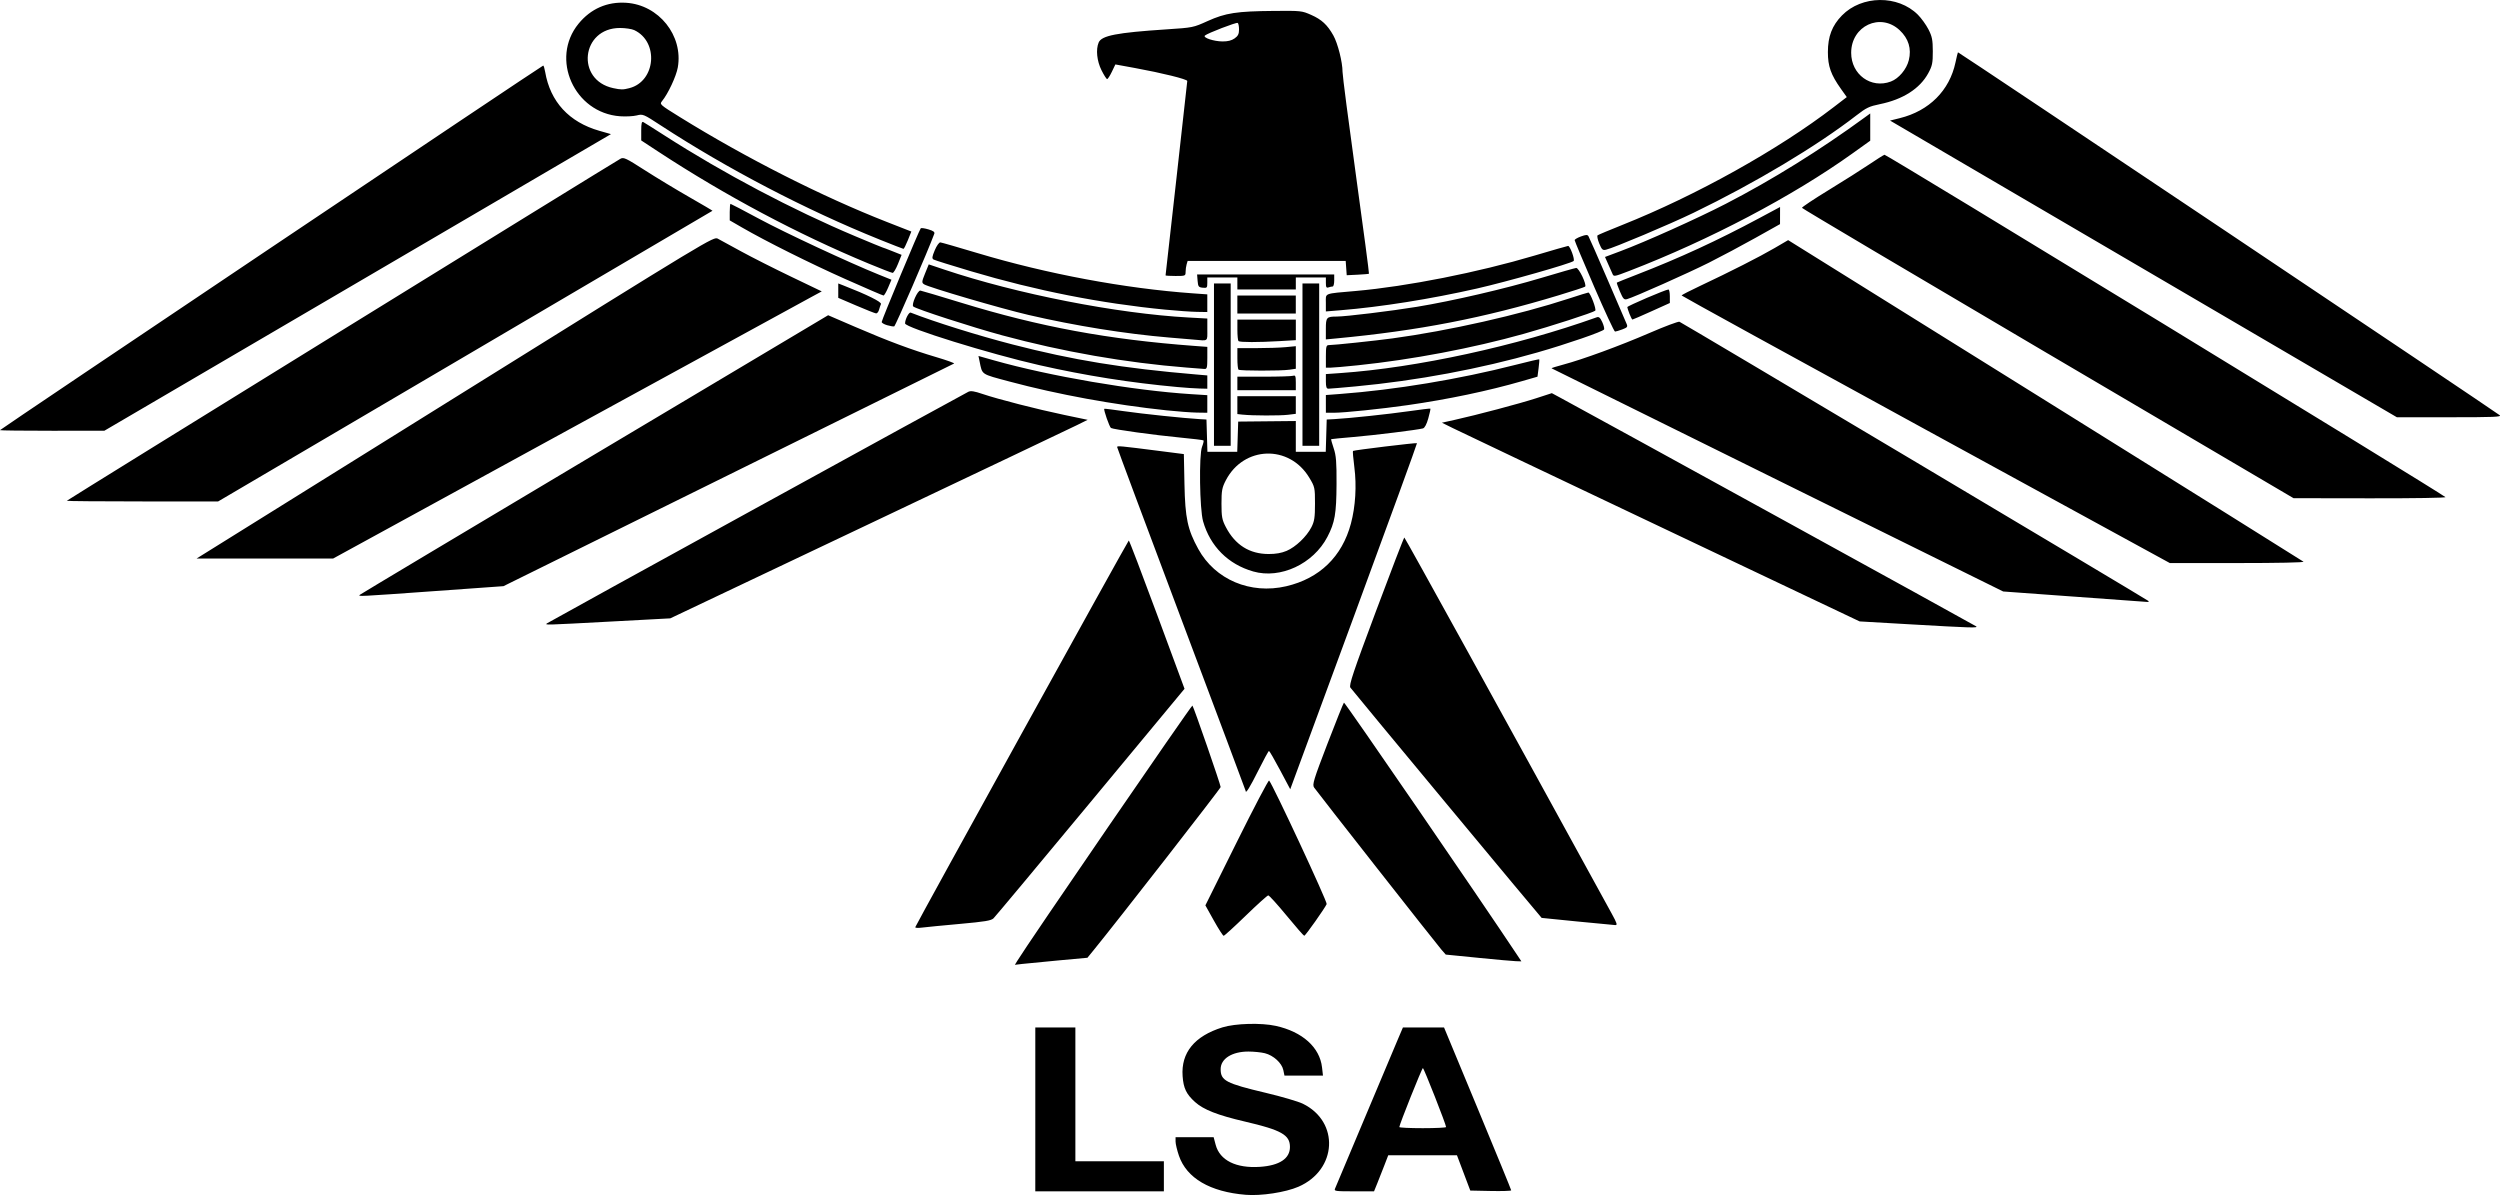 <?xml version="1.0" encoding="UTF-8" standalone="no"?>
<!-- Created with Inkscape (http://www.inkscape.org/) -->

<svg
   width="278.652mm"
   height="133.201mm"
   viewBox="0 0 278.652 133.201"
   version="1.1"
   id="svg5"
   xml:space="preserve"
   inkscape:version="1.2.2 (b0a8486541, 2022-12-01)"
   sodipodi:docname="drawing.svg"
   xmlns:inkscape="http://www.inkscape.org/namespaces/inkscape"
   xmlns:sodipodi="http://sodipodi.sourceforge.net/DTD/sodipodi-0.dtd"
   xmlns="http://www.w3.org/2000/svg"
   xmlns:svg="http://www.w3.org/2000/svg"><sodipodi:namedview
     id="namedview7"
     pagecolor="#ffffff"
     bordercolor="#000000"
     borderopacity="0.25"
     inkscape:showpageshadow="2"
     inkscape:pageopacity="0.0"
     inkscape:pagecheckerboard="0"
     inkscape:deskcolor="#d1d1d1"
     inkscape:document-units="mm"
     showgrid="false"
     inkscape:zoom="0.69931958"
     inkscape:cx="475.46216"
     inkscape:cy="421.12363"
     inkscape:window-width="1878"
     inkscape:window-height="1011"
     inkscape:window-x="0"
     inkscape:window-y="0"
     inkscape:window-maximized="1"
     inkscape:current-layer="layer1" /><defs
     id="defs2" /><g
     inkscape:label="Layer 1"
     inkscape:groupmode="layer"
     id="layer1"
     transform="translate(-9.594,-9.062)"><path
       style="fill:#000000;stroke-width:0.177"
       d="m 148.441,142.235 c -3.975,-0.327 -6.583,-1.853 -7.441,-4.352 -0.207,-0.604 -0.377,-1.316 -0.377,-1.582 v -0.485 h 2.122 2.122 l 0.227,0.852 c 0.461,1.731 2.279,2.632 4.944,2.451 2.171,-0.148 3.335,-0.921 3.335,-2.214 0,-1.347 -0.954,-1.885 -5.025,-2.833 -3.023,-0.704 -4.606,-1.324 -5.551,-2.174 -0.975,-0.878 -1.292,-1.535 -1.389,-2.887 -0.189,-2.616 1.325,-4.469 4.442,-5.438 1.425,-0.443 4.314,-0.524 5.94,-0.166 2.97,0.654 4.902,2.386 5.158,4.623 l 0.105,0.918 h -2.146 -2.146 l -0.128,-0.616 c -0.164,-0.785 -1.1,-1.638 -2.062,-1.878 -0.405,-0.101 -1.226,-0.184 -1.824,-0.185 -1.834,-9.7e-4 -3.099,0.798 -3.099,1.959 0,1.284 0.581,1.589 5.032,2.644 1.762,0.417 3.621,0.963 4.131,1.213 4.115,2.016 3.829,7.376 -0.494,9.253 -1.437,0.624 -4.156,1.04 -5.877,0.898 z m -23.451,-9.518 v -9.13 h 2.233 2.233 v 7.455 7.455 h 4.932 4.932 v 1.675 1.675 h -7.166 -7.166 z m 33.404,8.837 c 0.07,-0.161 1.553,-3.686 3.295,-7.832 1.742,-4.146 3.416,-8.123 3.721,-8.837 l 0.554,-1.298 h 2.293 2.293 l 3.742,9.015 c 2.058,4.958 3.742,9.069 3.742,9.135 0,0.066 -1.026,0.099 -2.28,0.073 l -2.28,-0.047 -0.743,-1.968 -0.743,-1.968 h -3.829 -3.829 l -0.435,1.131 c -0.239,0.622 -0.596,1.527 -0.792,2.01 l -0.357,0.88 h -2.24 c -2.058,0 -2.23,-0.024 -2.112,-0.293 z m 12.383,-6.869 c 0.002,-0.27 -2.478,-6.575 -2.586,-6.573 -0.108,0.002 -2.627,6.306 -2.627,6.573 0,0.069 1.173,0.125 2.606,0.125 1.433,0 2.606,-0.057 2.607,-0.126 z m -47.809,-18.506 c 1.049,-1.745 19.448,-28.564 19.535,-28.474 0.14,0.143 3.146,8.823 3.146,9.083 0,0.154 -11.508,14.931 -14.158,18.18 l -0.691,0.847 -3.231,0.296 c -1.777,0.163 -3.596,0.339 -4.043,0.393 l -0.812,0.097 z m 51.372,-0.361 -3.601,-0.357 -0.511,-0.586 c -0.572,-0.657 -13.775,-17.47 -14.163,-18.035 -0.221,-0.321 -0.059,-0.851 1.479,-4.858 0.95,-2.474 1.781,-4.546 1.848,-4.606 0.089,-0.08 15.155,21.871 19.349,28.193 l 0.429,0.647 -0.615,-0.019 c -0.339,-0.01 -2.236,-0.18 -4.216,-0.377 z m -29.447,-4.147 -0.946,-1.696 3.486,-7.023 c 1.917,-3.862 3.545,-6.963 3.617,-6.89 0.388,0.391 6.514,13.537 6.416,13.769 -0.187,0.442 -2.373,3.536 -2.499,3.536 -0.064,0 -0.951,-1.015 -1.972,-2.256 -1.021,-1.241 -1.939,-2.252 -2.042,-2.247 -0.102,0.005 -1.229,1.02 -2.504,2.256 -1.275,1.236 -2.384,2.247 -2.464,2.247 -0.08,0 -0.572,-0.763 -1.092,-1.696 z m -33.278,0.726 c 0.259,-0.612 23.716,-43.09 23.795,-43.09 0.055,0 1.475,3.719 3.156,8.264 l 3.056,8.264 -10.481,12.635 c -5.765,6.949 -10.629,12.776 -10.81,12.949 -0.271,0.258 -0.934,0.368 -3.744,0.622 -1.878,0.169 -3.78,0.354 -4.226,0.411 -0.48,0.061 -0.784,0.039 -0.744,-0.055 z m 73.771,-0.627 c -2.15,-0.21 -3.931,-0.389 -3.959,-0.398 -0.071,-0.022 -21.055,-25.29 -21.32,-25.671 -0.177,-0.255 0.323,-1.745 2.854,-8.517 1.688,-4.514 3.11,-8.209 3.161,-8.209 0.071,-8.29e-4 11.447,20.629 23.116,41.921 0.6,1.095 0.66,1.295 0.384,1.277 -0.18,-0.012 -2.087,-0.193 -4.236,-0.403 z M 148.441,97.229 c 0,-0.041 -3.225,-8.653 -7.166,-19.136 -3.941,-10.484 -7.166,-19.126 -7.166,-19.206 0,-0.153 0.332,-0.122 4.696,0.437 l 2.742,0.351 0.068,3.351 c 0.077,3.792 0.346,5.055 1.542,7.232 1.873,3.412 5.81,5.078 9.801,4.148 3.716,-0.867 6.226,-3.297 7.21,-6.984 0.51,-1.908 0.65,-4.22 0.381,-6.298 -0.123,-0.953 -0.191,-1.763 -0.151,-1.799 0.1,-0.09 7.056,-0.934 7.133,-0.865 0.034,0.03 -3.131,8.722 -7.032,19.314 l -7.094,19.259 -1.134,-2.133 c -0.624,-1.173 -1.179,-2.134 -1.235,-2.136 -0.056,-0.001 -0.591,0.98 -1.19,2.18 -0.919,1.841 -1.408,2.634 -1.408,2.285 z M 222.532,78.652 216.869,78.325 194.8,67.851 C 182.661,62.09 172.186,57.107 171.521,56.777 l -1.21,-0.6 1.396,-0.309 c 2.456,-0.543 7.296,-1.827 9.104,-2.415 l 1.753,-0.569 1.039,0.559 c 3.601,1.938 46.114,25.31 46.257,25.432 0.23,0.194 -0.488,0.172 -7.329,-0.223 z M 70.559,78.54 c 0.17,-0.143 46.23,-25.453 46.966,-25.808 0.274,-0.132 0.652,-0.074 1.582,0.241 1.745,0.591 6.056,1.697 9.106,2.336 l 2.613,0.547 -1.196,0.593 c -0.658,0.326 -11.125,5.305 -23.261,11.064 L 84.305,77.984 77.706,78.338 C 70.144,78.744 70.322,78.739 70.559,78.54 Z M 240.769,75.563 232.871,74.989 207.733,62.575 C 193.907,55.747 182.566,50.139 182.53,50.113 c -0.035,-0.026 0.551,-0.211 1.303,-0.411 2.164,-0.575 6.313,-2.097 9.642,-3.537 1.685,-0.729 3.176,-1.287 3.312,-1.24 0.274,0.095 51.958,30.865 52.243,31.103 0.108,0.09 0.072,0.14 -0.093,0.128 -0.148,-0.01 -3.824,-0.278 -8.169,-0.594 z M 49.713,75.352 C 49.81,75.267 61.592,68.223 75.894,59.698 l 26.005,-15.5 3.03,1.307 c 3.669,1.582 6.245,2.542 9.05,3.372 1.161,0.344 2.04,0.661 1.954,0.706 -0.086,0.045 -11.421,5.646 -25.19,12.447 l -25.033,12.366 -7.631,0.547 c -8.693,0.623 -8.607,0.619 -8.366,0.409 z m 99.566,-2.594 c -2.793,-0.797 -4.793,-2.8 -5.589,-5.595 -0.383,-1.345 -0.468,-7.401 -0.116,-8.296 0.138,-0.352 0.212,-0.675 0.164,-0.718 -0.048,-0.043 -1.216,-0.185 -2.596,-0.316 -2.854,-0.271 -7.454,-0.907 -7.718,-1.067 -0.169,-0.103 -0.848,-2.05 -0.746,-2.141 0.027,-0.024 1.009,0.096 2.183,0.267 1.999,0.292 6.792,0.794 8.462,0.888 l 0.744,0.041 0.053,1.801 0.053,1.801 h 1.662 1.662 l 0.053,-1.685 0.053,-1.685 3.211,-0.032 3.211,-0.032 -1e-4,1.717 -8e-5,1.717 h 1.669 1.669 l 0.053,-1.801 0.053,-1.801 0.838,-0.044 c 1.625,-0.086 6.077,-0.558 8.356,-0.887 1.269,-0.183 2.332,-0.31 2.363,-0.283 0.03,0.028 -0.075,0.517 -0.235,1.087 -0.183,0.655 -0.402,1.067 -0.595,1.118 -0.637,0.169 -5.432,0.761 -7.749,0.957 -1.331,0.113 -2.445,0.221 -2.477,0.241 -0.032,0.02 0.093,0.478 0.277,1.018 0.272,0.799 0.331,1.542 0.318,4.003 -0.018,3.298 -0.187,4.274 -1.018,5.869 -1.572,3.017 -5.231,4.724 -8.267,3.858 z m 3.716,-2.293 c 1.013,-0.429 2.23,-1.587 2.768,-2.636 0.335,-0.653 0.402,-1.091 0.402,-2.626 0,-1.782 -0.021,-1.878 -0.639,-2.904 -2.23,-3.702 -7.298,-3.543 -9.296,0.293 -0.424,0.814 -0.488,1.154 -0.488,2.611 0,1.455 0.064,1.798 0.484,2.604 1.041,1.998 2.638,3.003 4.776,3.006 0.797,0.001 1.427,-0.109 1.992,-0.348 z m 71.242,-13.513 C 209.273,48.775 197.028,42.044 197.025,41.994 c -0.004,-0.05 0.937,-0.534 2.088,-1.076 3.312,-1.558 6.617,-3.238 8.268,-4.202 l 1.521,-0.889 28.631,17.845 c 15.747,9.815 28.71,17.913 28.808,17.997 0.106,0.091 -2.857,0.152 -7.36,0.152 h -7.536 z M 60.317,53.364 C 88.972,35.508 89.133,35.411 89.611,35.67 c 0.264,0.143 1.444,0.787 2.621,1.43 1.177,0.643 3.674,1.906 5.548,2.805 l 3.408,1.636 -1.174,0.635 c -0.646,0.349 -12.9,7.049 -27.232,14.888 l -26.057,14.253 -7.611,9.67e-4 -7.611,8.87e-4 z M 17.039,64.88 c 0,-0.065 60.781,-37.613 61.715,-38.125 0.35,-0.192 0.613,-0.068 2.708,1.276 1.276,0.819 3.504,2.166 4.951,2.994 1.447,0.828 2.615,1.516 2.596,1.53 -0.019,0.014 -12.424,7.309 -27.568,16.211 L 33.908,64.952 h -8.434 c -4.639,0 -8.434,-0.032 -8.434,-0.072 z M 237.86,48.48 c -15.055,-8.862 -27.392,-16.174 -27.416,-16.251 -0.024,-0.076 1.32,-0.972 2.986,-1.99 1.666,-1.018 3.693,-2.301 4.504,-2.85 0.811,-0.549 1.579,-1.034 1.707,-1.078 0.179,-0.062 61.739,37.511 62.52,38.159 0.101,0.084 -3.473,0.141 -8.375,0.134 l -8.552,-0.013 -27.373,-16.112 z m -92.955,1.227 v -9.046 h 0.931 0.931 v 9.046 9.046 h -0.931 -0.931 z m 9.864,0 v -9.046 h 0.931 0.931 v 9.046 9.046 h -0.931 -0.931 z M 9.594,57.007 c 0,-0.088 60.417,-40.638 60.548,-40.638 0.052,0 0.15,0.32 0.217,0.712 0.571,3.325 2.664,5.597 6.043,6.562 l 1.29,0.368 -28.233,16.531 -28.233,16.531 -5.816,0.003 c -3.199,0.001 -5.816,-0.029 -5.816,-0.068 z M 248.507,39.036 220.26,22.501 l 1.082,-0.268 c 3.275,-0.809 5.544,-3.076 6.21,-6.202 0.127,-0.598 0.252,-1.11 0.277,-1.138 0.047,-0.053 59.888,40.032 60.382,40.448 0.231,0.194 -0.621,0.229 -5.593,0.229 h -5.866 z m -100.391,16.246 -0.605,-0.068 v -0.995 -0.995 h 3.257 3.257 v 0.982 0.982 l -0.864,0.106 c -0.901,0.111 -4,0.102 -5.046,-0.015 z m -8.515,-0.485 c -5.833,-0.615 -12.094,-1.763 -17.482,-3.206 -3.24,-0.868 -3.023,-0.723 -3.339,-2.242 l -0.127,-0.61 1.726,0.488 c 6.234,1.763 15.553,3.36 21.974,3.767 l 1.808,0.114 v 0.98 0.98 l -1.163,-0.018 c -0.64,-0.01 -2.168,-0.124 -3.397,-0.253 z m 17.775,-0.716 v -0.988 l 1.536,-0.115 c 6.225,-0.467 13.304,-1.641 19.588,-3.248 1.433,-0.366 2.628,-0.645 2.657,-0.619 0.029,0.026 -0.004,0.472 -0.071,0.992 l -0.123,0.945 -1.709,0.493 c -3.82,1.101 -8.229,2.027 -12.763,2.679 -2.925,0.421 -7.074,0.849 -8.23,0.849 l -0.884,1.93e-4 z m -9.864,-2.279 v -0.754 h 2.963 c 1.629,0 3.095,-0.046 3.257,-0.102 0.245,-0.085 0.294,0.043 0.294,0.754 v 0.856 h -3.257 -3.257 z m -6.7,0.397 c -5.22,-0.477 -10.219,-1.269 -15.355,-2.433 -5.512,-1.249 -14.983,-4.19 -14.983,-4.653 0,-0.461 0.428,-1.285 0.627,-1.207 2.639,1.036 7.483,2.551 11.354,3.551 6.744,1.743 12.303,2.652 20.451,3.343 l 1.256,0.107 v 0.741 0.741 l -0.884,-0.022 c -0.486,-0.012 -1.596,-0.087 -2.466,-0.167 z m 16.565,-0.626 V 50.758 l 1.629,-0.114 c 8.497,-0.594 19.597,-3.009 28.56,-6.215 0.242,-0.087 0.385,0.036 0.611,0.521 0.162,0.349 0.257,0.721 0.212,0.827 -0.098,0.231 -4.109,1.616 -7.451,2.574 -6.353,1.821 -13.435,3.143 -20.252,3.78 -1.507,0.141 -2.868,0.256 -3.025,0.256 -0.216,0 -0.284,-0.195 -0.284,-0.815 z m -9.74,-1.307 c -0.068,-0.061 -0.124,-0.627 -0.124,-1.256 v -1.145 h 2.113 c 1.162,0 2.628,-0.048 3.257,-0.108 l 1.144,-0.108 v 1.258 1.258 l -0.698,0.104 c -0.939,0.14 -5.536,0.136 -5.692,-0.004 z m -5.798,-0.236 c -6.786,-0.54 -13.79,-1.764 -20.52,-3.585 -3.352,-0.907 -9.619,-2.939 -9.931,-3.22 -0.231,-0.208 0.489,-1.819 0.794,-1.775 0.136,0.02 2.173,0.627 4.528,1.349 8.787,2.695 16.381,4.102 26.011,4.819 l 1.442,0.107 v 1.242 c 0,1.08 -0.043,1.239 -0.326,1.219 -0.179,-0.013 -1.078,-0.083 -1.998,-0.156 z m 15.539,-1.244 c 0,-1.084 0.045,-1.257 0.326,-1.258 0.579,-0.002 5.116,-0.481 7.075,-0.746 6.291,-0.851 14.139,-2.623 19.731,-4.457 1.098,-0.36 2.054,-0.656 2.123,-0.657 0.211,-0.003 0.925,1.883 0.766,2.025 -0.234,0.209 -4.924,1.727 -7.976,2.581 -5.715,1.6 -12.439,2.874 -18.509,3.506 -1.382,0.144 -2.743,0.262 -3.024,0.262 l -0.512,2.04e-4 z m -9.74,-1.703 c -0.068,-0.061 -0.124,-0.627 -0.124,-1.256 v -1.145 h 3.257 3.257 v 1.147 1.147 l -1.815,0.108 c -2.352,0.14 -4.419,0.139 -4.575,-0.002 z m -4.963,-0.166 c -0.358,-0.031 -1.615,-0.137 -2.792,-0.236 -4.845,-0.407 -10.45,-1.308 -15.634,-2.512 -3.054,-0.709 -11.144,-3.081 -11.654,-3.417 -0.276,-0.182 -0.267,-0.286 0.108,-1.211 l 0.41,-1.012 1.706,0.572 c 8.12,2.725 19.273,4.913 27.262,5.35 l 2.083,0.114 v 1.231 c 0,1.369 0.141,1.262 -1.489,1.121 z M 157.375,45.721 c 0,-1.288 0.076,-1.375 1.218,-1.375 0.997,0 6.075,-0.618 8.926,-1.086 3.975,-0.653 9.835,-2.014 13.866,-3.221 1.996,-0.598 3.748,-1.098 3.893,-1.112 0.298,-0.029 1.216,1.899 0.992,2.085 -0.076,0.063 -1.395,0.495 -2.931,0.96 -8.416,2.548 -15.612,3.944 -24.801,4.811 l -1.163,0.11 z m 29.899,-4.714 c -1.192,-2.758 -2.167,-5.087 -2.167,-5.175 0,-0.089 0.314,-0.274 0.698,-0.413 0.572,-0.207 0.723,-0.212 0.839,-0.031 0.077,0.122 1.028,2.281 2.112,4.799 1.084,2.518 2.047,4.752 2.138,4.964 0.147,0.339 0.089,0.415 -0.478,0.628 -0.355,0.133 -0.719,0.242 -0.81,0.242 -0.091,0 -1.141,-2.256 -2.333,-5.014 z m -78.803,4.302 c -0.333,-0.096 -0.604,-0.257 -0.603,-0.359 0.002,-0.229 4.206,-10.311 4.356,-10.445 0.059,-0.053 0.444,0.003 0.856,0.125 0.545,0.162 0.722,0.294 0.651,0.488 -0.675,1.851 -4.332,10.299 -4.47,10.327 -0.102,0.021 -0.457,-0.041 -0.79,-0.136 z m 82.749,-1.256 c -0.134,-0.346 -0.245,-0.686 -0.247,-0.757 -0.004,-0.128 4.285,-1.965 4.586,-1.965 0.086,0 0.157,0.339 0.157,0.752 v 0.752 l -2.044,0.923 c -1.124,0.508 -2.081,0.923 -2.126,0.923 -0.045,0 -0.192,-0.283 -0.326,-0.628 z m -86.192,-0.933 -2.001,-0.859 v -0.803 -0.803 l 0.605,0.236 c 2.623,1.022 4.252,1.831 4.153,2.062 -0.059,0.138 -0.157,0.432 -0.219,0.654 -0.062,0.222 -0.208,0.396 -0.325,0.387 -0.117,-0.009 -1.113,-0.402 -2.213,-0.875 z m 42.482,-0.114 v -1.005 h 3.257 3.257 v 1.005 1.005 h -3.257 -3.257 z m -8.003,0.574 c -7.238,-0.705 -14.411,-2.121 -21.683,-4.282 -2.15,-0.639 -4.023,-1.225 -4.163,-1.303 -0.21,-0.117 -0.188,-0.298 0.123,-1.041 0.215,-0.512 0.484,-0.889 0.626,-0.874 0.137,0.014 2.008,0.553 4.158,1.198 7.71,2.314 16.404,3.939 23.963,4.479 l 1.629,0.116 v 0.985 0.985 l -1.163,-0.019 c -0.64,-0.01 -2.21,-0.121 -3.49,-0.245 z m 17.868,-0.768 c 0,-1.119 -0.312,-0.996 3.35,-1.319 5.711,-0.504 13.596,-2.066 19.907,-3.943 1.992,-0.592 3.676,-1.077 3.744,-1.077 0.222,0 0.78,1.531 0.612,1.682 -0.311,0.28 -7.441,2.309 -10.769,3.065 -5.168,1.174 -10.683,2.052 -15.215,2.423 l -1.629,0.133 z m 32.781,-1.251 c -0.222,-0.522 -0.379,-0.972 -0.348,-0.999 0.03,-0.027 1.016,-0.422 2.191,-0.878 4.83,-1.874 8.997,-3.795 13.722,-6.327 l 2.28,-1.222 -0.002,0.954 -0.002,0.954 -2.743,1.536 c -1.509,0.845 -3.832,2.083 -5.163,2.752 -2.351,1.181 -8.35,3.853 -9.139,4.071 -0.34,0.094 -0.445,-0.017 -0.795,-0.841 z m -86.308,-1.379 c -3.988,-1.778 -8.873,-4.217 -11.569,-5.776 l -1.349,-0.78 v -0.922 c 0,-0.507 0.039,-0.922 0.086,-0.922 0.047,0 1.488,0.754 3.201,1.676 2.886,1.553 9.971,4.857 13.311,6.206 l 1.429,0.577 -0.372,0.88 c -0.204,0.484 -0.436,0.88 -0.515,0.88 -0.079,0 -1.979,-0.818 -4.221,-1.819 z m 43.663,0.478 v -0.67 h -1.675 -1.675 v 0.597 c 0,0.553 -0.038,0.594 -0.512,0.544 -0.458,-0.047 -0.518,-0.128 -0.569,-0.765 l -0.057,-0.712 h 7.642 7.642 v 0.67 c 0,0.369 -0.077,0.67 -0.171,0.67 -0.094,0 -0.303,0.046 -0.465,0.102 -0.235,0.081 -0.294,-0.02 -0.294,-0.503 v -0.604 h -1.675 -1.675 v 0.67 0.67 h -3.257 -3.257 z m -8.003,-0.904 c 0,-0.037 0.544,-4.89 1.21,-10.784 0.665,-5.895 1.21,-10.792 1.21,-10.883 0,-0.197 -2.798,-0.891 -5.826,-1.445 l -2.188,-0.4 -0.39,0.816 c -0.215,0.449 -0.452,0.816 -0.528,0.816 -0.076,0 -0.359,-0.443 -0.628,-0.984 -0.514,-1.032 -0.646,-2.313 -0.317,-3.091 0.327,-0.774 2.006,-1.1 7.55,-1.465 2.964,-0.195 2.986,-0.2 4.596,-0.927 2.004,-0.905 3.244,-1.094 7.382,-1.129 3.043,-0.026 3.116,-0.018 4.159,0.443 1.17,0.517 1.805,1.105 2.47,2.287 0.498,0.885 1.029,2.987 1.026,4.064 -9.6e-4,0.395 0.675,5.608 1.502,11.582 0.827,5.975 1.477,10.886 1.444,10.915 -0.033,0.028 -0.604,0.078 -1.27,0.11 l -1.21,0.058 -0.057,-0.796 -0.057,-0.796 h -8.809 -8.809 l -0.112,0.377 c -0.062,0.207 -0.113,0.584 -0.115,0.838 -0.002,0.451 -0.026,0.461 -1.119,0.461 -0.614,0 -1.117,-0.03 -1.117,-0.066 z m 7.699,-26.415 c 0.379,-0.268 0.49,-0.495 0.49,-0.995 0,-0.356 -0.066,-0.685 -0.147,-0.73 -0.157,-0.087 -3.364,1.148 -3.654,1.407 -0.263,0.235 0.976,0.651 1.962,0.658 0.595,0.004 1.009,-0.1 1.349,-0.341 z m 42.128,26.272 c -0.051,-0.115 -0.263,-0.592 -0.47,-1.06 l -0.376,-0.85 1.706,-0.639 c 2.816,-1.055 8.586,-3.649 11.757,-5.285 5.166,-2.666 10.527,-5.998 15.495,-9.631 l 0.605,-0.442 v 1.52 1.52 l -2.001,1.432 c -6.659,4.765 -15.911,9.633 -24.864,13.083 -1.636,0.63 -1.721,0.647 -1.852,0.353 z m -82.957,-1.187 C 98.506,35.158 90.437,30.863 82.981,25.973 L 81.065,24.716 v -1.084 c 0,-0.821 0.057,-1.054 0.233,-0.962 0.128,0.067 1.196,0.741 2.373,1.497 6.579,4.226 14.272,8.29 21.235,11.219 1.64,0.69 3.009,1.254 3.041,1.254 0.033,0 0.528,0.186 1.1,0.414 l 1.041,0.414 -0.404,1.01 c -0.222,0.555 -0.492,1.005 -0.599,1 -0.108,-0.004 -1.326,-0.479 -2.708,-1.052 z m 81.468,-2.227 c -0.179,-0.436 -0.262,-0.844 -0.183,-0.908 0.079,-0.064 1.316,-0.583 2.749,-1.155 8.242,-3.288 17.391,-8.387 23.587,-13.148 l 1.439,-1.105 -0.646,-0.908 c -1.13,-1.59 -1.461,-2.523 -1.46,-4.113 0,-1.734 0.47,-2.955 1.568,-4.078 2.211,-2.261 6.235,-2.301 8.46,-0.084 0.379,0.378 0.908,1.111 1.176,1.628 0.409,0.792 0.487,1.181 0.49,2.449 0.004,1.313 -0.062,1.63 -0.511,2.453 -0.935,1.714 -2.828,2.921 -5.4,3.444 -1.166,0.237 -1.504,0.398 -2.583,1.235 -4.444,3.443 -11.32,7.556 -18.172,10.87 -2.676,1.294 -8.914,3.924 -9.763,4.116 -0.369,0.083 -0.467,-0.007 -0.751,-0.697 z m 32.505,-18.05 c 0.883,-0.332 1.747,-1.358 2,-2.377 0.318,-1.279 -0.028,-2.414 -1.02,-3.344 -2.138,-2.005 -5.404,-0.484 -5.404,2.517 0,2.428 2.217,4.034 4.423,3.204 z M 107.588,35.743 C 99.462,32.473 90.635,27.867 83.262,23.052 c -1.964,-1.283 -2,-1.298 -2.699,-1.124 -0.39,0.097 -1.226,0.139 -1.86,0.093 -5.104,-0.368 -7.814,-6.418 -4.622,-10.32 1.359,-1.662 3.19,-2.466 5.307,-2.329 3.64,0.234 6.374,3.657 5.754,7.205 -0.171,0.982 -1.086,2.938 -1.757,3.756 -0.29,0.354 -0.247,0.393 1.995,1.782 7.351,4.556 15.86,8.867 23.069,11.688 l 2.723,1.066 -0.388,0.969 c -0.213,0.533 -0.434,0.966 -0.49,0.962 -0.056,-0.004 -1.275,-0.48 -2.708,-1.056 z M 79.75,18.885 c 2.94,-0.759 3.304,-5.172 0.534,-6.469 -0.276,-0.129 -0.993,-0.235 -1.592,-0.235 -4.311,0 -4.958,5.805 -0.746,6.705 0.865,0.185 1.089,0.185 1.805,-1.67e-4 z"
       id="path546" /></g></svg>
